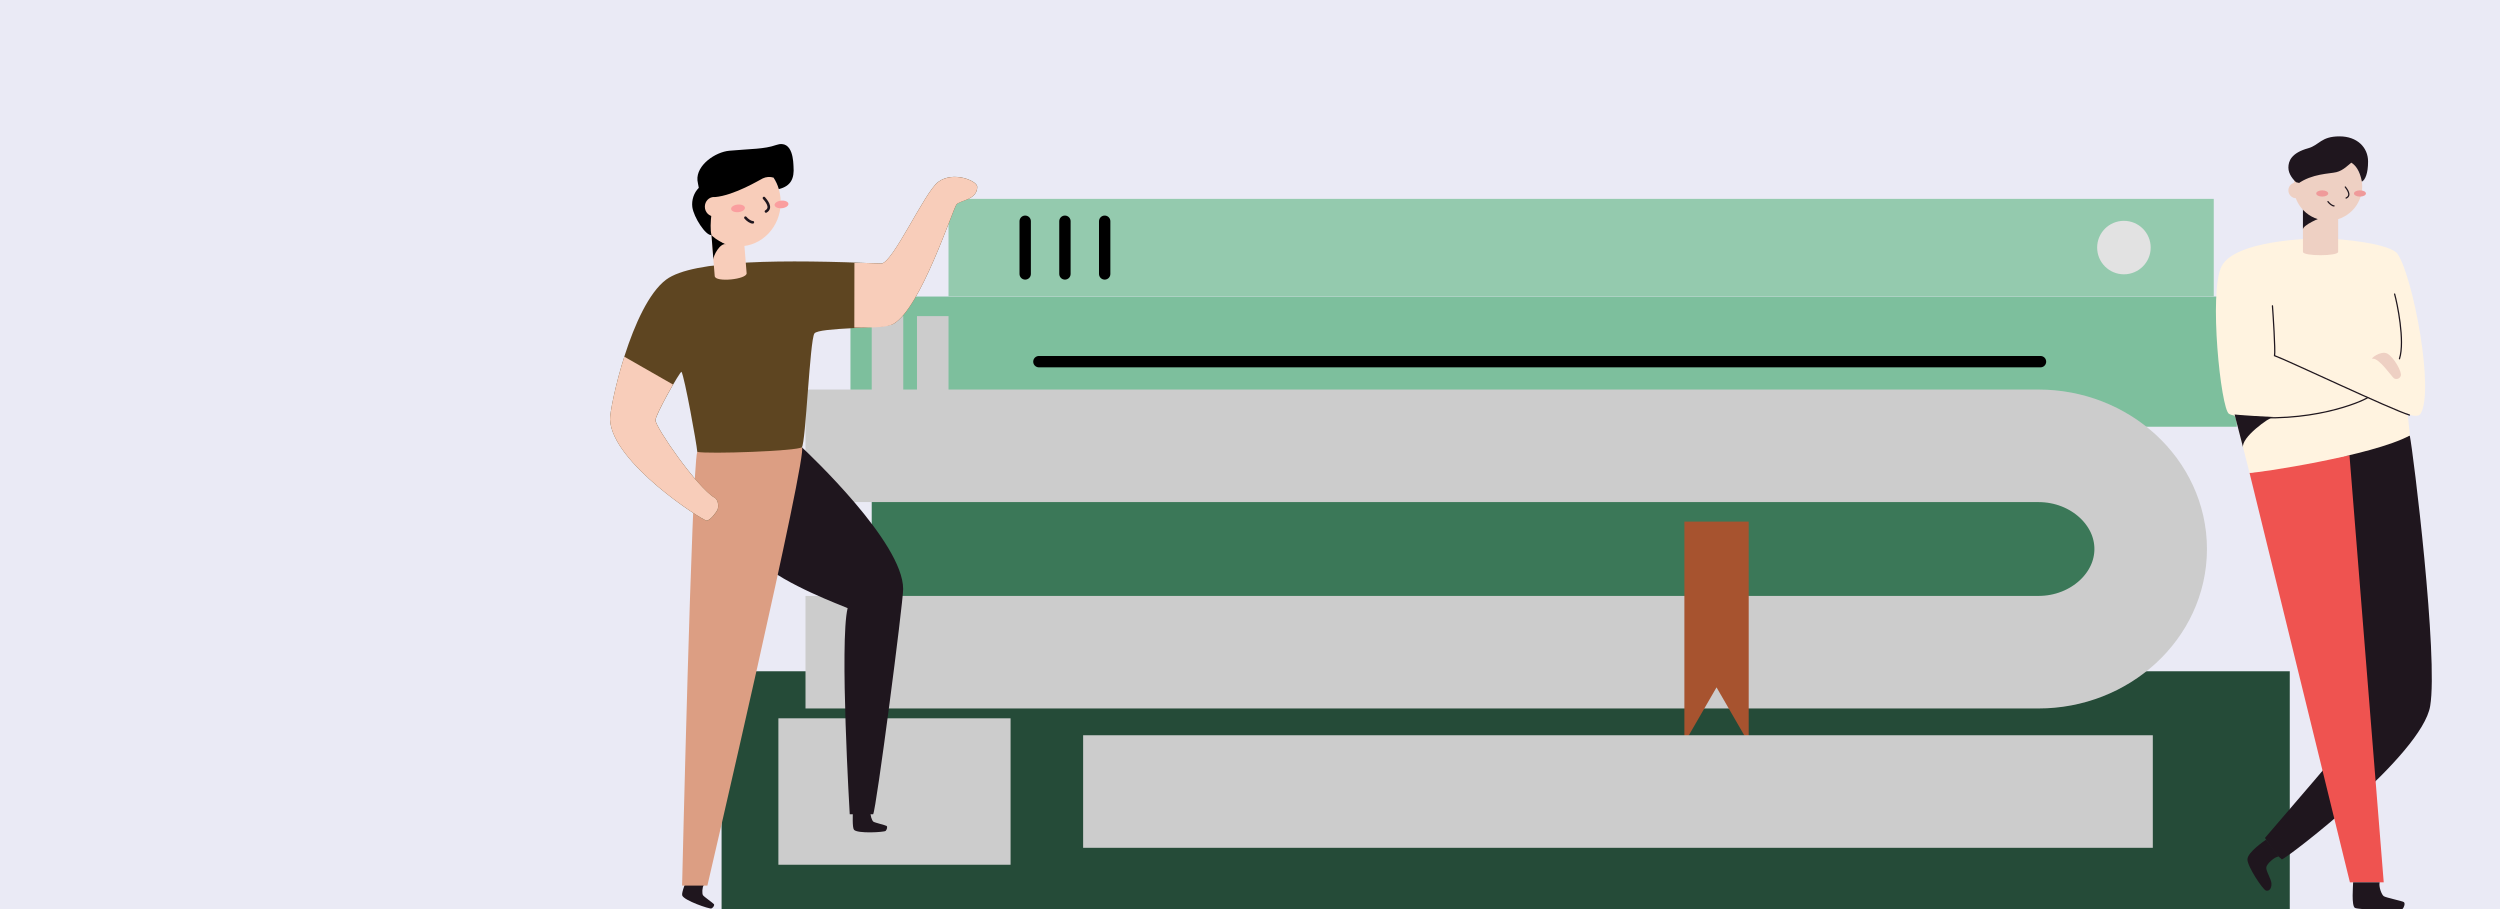 <svg width="440" height="160" viewBox="0 0 440 160" fill="none" xmlns="http://www.w3.org/2000/svg">
<rect x="0" y="0" width="440" height="160" fill="#333333" stroke="none"/>
<g clip-path="url(#clip0_7013_221851)">
<rect width="440" height="160" fill="#EAEAF5"/>
<g clip-path="url(#clip1_7013_221851)">
<path d="M403 118.145H127V160H403V118.145Z" fill="#254B38"/>
<path d="M177.861 126.422H136.996V152.195H177.861V126.422Z" fill="#CCCCCC"/>
<path d="M153.424 78.463H360.509C365.286 78.463 369.867 80.359 373.245 83.733C376.622 87.107 378.52 91.684 378.52 96.456V96.816C378.52 101.588 376.622 106.164 373.245 109.538C369.867 112.913 365.286 114.808 360.509 114.808H153.424V78.463Z" fill="#3B7858"/>
<path d="M389.622 35H166.939V52.147H389.622V35Z" fill="#94CAAE"/>
<path d="M393.674 52.193H149.682V75.106H393.674V52.193Z" fill="#7DBF9D"/>
<path d="M373.809 48.279C376.411 48.279 378.521 46.172 378.521 43.572C378.521 40.973 376.411 38.865 373.809 38.865C371.207 38.865 369.098 40.973 369.098 43.572C369.098 46.172 371.207 48.279 373.809 48.279Z" fill="#E2E2E2"/>
<path d="M182.846 63.652H359.127" stroke="black" stroke-width="2" stroke-miterlimit="10" stroke-linecap="round"/>
<path d="M180.434 38.938V48.211" stroke="black" stroke-width="2" stroke-miterlimit="10" stroke-linecap="round"/>
<path d="M187.428 38.938V48.211" stroke="black" stroke-width="2" stroke-miterlimit="10" stroke-linecap="round"/>
<path d="M194.424 38.938V48.211" stroke="black" stroke-width="2" stroke-miterlimit="10" stroke-linecap="round"/>
<path d="M158.975 55.635H153.424V71.666H158.975V55.635Z" fill="#CCCCCC"/>
<path d="M166.939 55.635H161.389V71.666H166.939V55.635Z" fill="#CCCCCC"/>
<path d="M141.768 78.463H358.759C369.626 78.463 378.52 86.635 378.52 96.625C378.52 106.615 369.626 114.787 358.759 114.787H141.768" stroke="#CCCCCC" stroke-width="19.81" stroke-miterlimit="10"/>
<path d="M307.772 130.765L302.11 120.973L296.451 130.765V91.807H307.772V130.765Z" fill="#A7532F"/>
<path d="M190.631 139.309H378.896" stroke="#CCCCCC" stroke-width="19.81" stroke-miterlimit="10"/>
</g>
<path d="M424.12 76.658C424.729 79.567 429.159 115.65 427.711 124.268C426.262 132.886 402.647 150.944 401.613 151.26C400.408 150.376 398.634 147.476 398.634 147.476C398.634 147.476 415.95 127.403 416.28 126.598C416.61 125.794 412.487 79.309 412.487 79.309L424.12 76.658Z" fill="#1F161E"/>
<path d="M395.917 83.227L413.585 155.289H419.535L413.505 80.113L395.917 83.227Z" fill="#EF5350"/>
<path d="M408.467 41.967C406.028 41.967 393.305 42.379 391.006 46.857C388.707 51.334 390.874 72.032 392.303 72.834C393.074 73.266 393.284 72.846 393.508 73.724C393.732 74.601 395.918 83.226 395.918 83.226C397.306 83.265 417.545 80.216 424.115 76.652C424.076 75.661 423.758 73.085 423.758 72.887C424.631 73.244 425.686 73.319 425.976 72.887C428.54 69.005 424.718 48.763 421.975 44.69C420.808 42.943 412.381 41.979 408.467 41.967Z" fill="#FFF3E0"/>
<path d="M400.09 73.393C399.492 73.393 394.347 77.008 394.788 78.784C394.426 77.357 393.289 72.949 393.289 72.949C393.778 73.043 399.651 73.4 400.09 73.393Z" fill="#1F161E"/>
<path d="M405.318 44.328C405.318 45.114 411.514 45.114 411.514 44.328V36.375H405.318V44.328Z" fill="#EED0C3"/>
<path d="M408.871 38.257C408.389 38.257 405.316 39.617 405.316 40.373V36.375C406.083 36.375 408.871 38.257 408.871 38.257Z" fill="#1F161E"/>
<path d="M409.721 38.838C406.392 38.838 403.693 36.139 403.693 32.811C403.693 29.482 406.392 26.783 409.721 26.783C413.049 26.783 415.748 29.482 415.748 32.811C415.748 36.139 413.049 38.838 409.721 38.838Z" fill="#EED0C3"/>
<path d="M411.759 24C414.853 24 416.781 25.942 416.781 28.432C416.781 30.502 416.28 31.674 415.69 31.97C415.316 29.96 414.504 29.03 413.831 28.63C413.308 29.03 412.414 29.998 411.219 30.297C410.024 30.596 406.912 30.538 404.399 32.365C403.577 31.618 402.757 30.647 402.757 29.502C402.757 28.357 403.263 26.921 406.24 26.092C408.206 25.545 408.481 24 411.759 24Z" fill="#1F161E"/>
<path d="M415.353 34.601C414.77 34.601 414.297 34.355 414.297 34.051C414.297 33.748 414.77 33.502 415.353 33.502C415.936 33.502 416.408 33.748 416.408 34.051C416.408 34.355 415.936 34.601 415.353 34.601Z" fill="#EF9A9A"/>
<path d="M408.712 34.601C408.129 34.601 407.656 34.355 407.656 34.051C407.656 33.748 408.129 33.502 408.712 33.502C409.295 33.502 409.768 33.748 409.768 34.051C409.768 34.355 409.295 34.601 408.712 34.601Z" fill="#EF9A9A"/>
<path d="M412.773 32.912C412.971 33.194 413.978 34.377 412.915 34.855" stroke="#1F161E" stroke-width="0.222" stroke-miterlimit="10" stroke-linecap="round"/>
<path d="M410.787 36.238C410.469 36.238 409.98 35.843 409.722 35.488" stroke="#1F161E" stroke-width="0.222" stroke-miterlimit="10" stroke-linecap="round"/>
<path d="M404.148 34.897C403.379 34.897 402.755 34.274 402.755 33.504C402.755 32.735 403.379 32.111 404.148 32.111C404.917 32.111 405.541 32.735 405.541 33.504C405.541 34.274 404.917 34.897 404.148 34.897Z" fill="#EED0C3"/>
<path d="M399.95 53.826C400.059 55.157 400.483 61.731 400.324 62.596C402.346 63.3 420.86 72.08 424.062 73.044" stroke="#1F161E" stroke-width="0.222" stroke-miterlimit="10" stroke-linecap="round"/>
<path d="M421.452 51.752C421.879 53.241 423.315 60.001 422.306 63.142" stroke="#1F161E" stroke-width="0.222" stroke-miterlimit="10" stroke-linecap="round"/>
<path d="M416.727 69.969C415.763 70.646 406.523 74.736 393.747 73.193" stroke="#1F161E" stroke-width="0.222" stroke-miterlimit="10" stroke-linecap="round"/>
<path d="M417.61 63.141C416.991 63.24 419.01 61.628 420.155 62.228C421.3 62.828 422.842 65.544 422.527 66.173C422.484 66.287 422.416 66.391 422.329 66.475C422.241 66.56 422.136 66.624 422.02 66.662C421.904 66.7 421.782 66.712 421.661 66.697C421.54 66.681 421.424 66.639 421.322 66.573C421.011 66.373 418.69 62.968 417.61 63.141Z" fill="#EED0C3"/>
<path d="M398.831 147.773C398.501 148.014 395.573 149.995 395.549 151.244C395.525 152.492 398.277 156.63 398.831 156.748C399.386 156.866 399.781 156.399 399.781 155.563C399.781 154.726 398.735 153.261 398.875 152.61C399.014 151.96 400.366 150.769 401.061 150.747" fill="#1F161E"/>
<path d="M414.149 155.287C414.149 155.861 413.816 159.461 414.481 159.796C415.147 160.131 422.487 160.329 422.82 159.996C423.153 159.664 423.355 158.962 423.061 158.762C422.767 158.562 419.928 157.994 419.542 157.728C419.157 157.463 418.624 156.041 418.819 155.287" fill="#1F161E"/>
<path d="M120.97 154.537C120.83 154.913 119.905 157.091 120.068 157.59C120.366 158.492 124.916 160.025 125.206 159.894C125.496 159.762 125.792 159.345 125.655 159.142C125.517 158.939 123.894 157.828 123.721 157.554C123.547 157.28 123.563 156.21 123.876 155.76" fill="#1F161E"/>
<path d="M141.126 78.713C142.277 79.81 158.954 95.444 158.954 103.658C158.954 106.143 154.21 142.565 153.675 143.305H149.554C149.554 143.305 147.739 112.962 149.183 107.032C148.112 106.552 138.295 102.934 133.94 99.056C129.585 95.178 132.701 80.254 141.126 78.713Z" fill="#1F161E"/>
<path d="M141.125 78.713C142.421 78.954 124.5 155.867 124.5 155.867H120.049C120.049 155.867 121.739 83.071 122.709 79.527C127.326 78.057 137.638 78.057 141.125 78.713Z" fill="#DC9E83"/>
<path d="M117.242 49.215C121.991 45.672 138.24 45.672 155.075 46.382C157.066 46.467 162.715 33.817 165.123 32.018C167.775 30.038 172 31.826 172 32.879C172 35.178 168.988 35.233 168.35 35.976C167.713 36.719 162.015 54.416 157.203 57.021C155.648 57.866 144.143 57.586 143.339 58.686C142.536 59.786 141.799 78.031 141.128 78.709C140.457 79.386 124.552 79.948 122.722 79.531C122.621 78.113 120.48 66.352 119.943 65.431C119.648 65.403 115.368 72.995 115.37 73.953C115.37 75.214 122.694 85.785 125.763 87.595C126.559 88.061 126.442 89.389 126.297 89.713C126.152 90.036 125.055 91.632 124.371 91.632C123.687 91.632 107.725 81.492 107.365 73.851C107.269 71.786 111.121 53.796 117.242 49.215Z" fill="#5E4521"/>
<path d="M150.106 142.842C150.106 143.245 149.976 145.631 150.3 146.034C150.883 146.761 155.648 146.47 155.874 146.237C156.099 146.004 156.239 145.508 156.04 145.365C155.84 145.223 153.95 144.797 153.706 144.608C153.463 144.419 153.105 143.412 153.242 142.875" fill="#1F161E"/>
<path d="M131.405 48.085C131.493 49.166 125.883 49.753 125.79 48.592L125.209 41.368L130.824 40.863L131.405 48.085Z" fill="#F8CDBA"/>
<path d="M125.555 45.683C125.503 45.041 126.714 42.702 127.813 42.978C126.455 42.603 125.664 40.979 125.221 41.368L125.555 45.683Z" fill="black"/>
<path d="M130.083 43.356C134.126 43.356 137.403 39.889 137.403 35.611C137.403 31.333 134.126 27.865 130.083 27.865C126.039 27.865 122.762 31.333 122.762 35.611C122.762 39.889 126.039 43.356 130.083 43.356Z" fill="#F8CDBA"/>
<path d="M137.598 36.649C138.27 36.589 138.79 36.24 138.761 35.87C138.731 35.5 138.162 35.25 137.49 35.31C136.818 35.371 136.298 35.72 136.327 36.09C136.357 36.459 136.926 36.71 137.598 36.649Z" fill="#FA9E9F"/>
<path d="M129.944 37.341C130.615 37.28 131.136 36.931 131.106 36.562C131.076 36.192 130.508 35.941 129.836 36.002C129.164 36.062 128.643 36.411 128.673 36.781C128.703 37.151 129.272 37.401 129.944 37.341Z" fill="#FA9E9F"/>
<path d="M134.461 34.859C134.72 35.183 136.001 36.519 134.813 37.215" stroke="#1F161E" stroke-width="0.466" stroke-miterlimit="10" stroke-linecap="round"/>
<path d="M132.495 39.122C132.13 39.141 131.528 38.724 131.199 38.318" stroke="#1F161E" stroke-width="0.466" stroke-miterlimit="10" stroke-linecap="round"/>
<path d="M122.749 31.74C122.534 29.061 125.904 26.749 128.362 26.529C132.271 26.175 134.461 26.269 136.605 25.52C139.675 24.45 139.618 28.811 139.659 29.308C139.825 31.395 139.211 32.755 137.067 33.282C136.861 32.561 136.549 31.878 136.141 31.261C135.517 31.068 134.848 31.115 134.254 31.395C133.717 31.65 129.274 34.373 125.85 34.686C125.448 35.402 124.779 39.645 125.217 41.37C124.216 41.521 122.091 38.235 121.847 36.433C121.775 35.816 121.84 35.189 122.038 34.603C122.236 34.017 122.561 33.489 122.988 33.06C122.92 32.681 122.767 31.952 122.749 31.74Z" fill="black"/>
<path d="M125.665 38.084C126.556 38.084 127.278 37.32 127.278 36.378C127.278 35.436 126.556 34.672 125.665 34.672C124.775 34.672 124.053 35.436 124.053 36.378C124.053 37.32 124.775 38.084 125.665 38.084Z" fill="#F8CDBA"/>
<path d="M125.75 87.591C122.68 85.781 115.359 75.21 115.357 73.949C115.357 73.334 117.112 69.996 118.452 67.684L109.877 62.777C108.223 67.989 107.318 72.838 107.367 73.85C107.725 81.491 123.673 91.615 124.358 91.615C125.042 91.615 126.138 90.032 126.284 89.695C126.429 89.358 126.548 88.058 125.75 87.591Z" fill="#F8CDBA"/>
<path d="M165.123 32.028C162.715 33.827 157.066 46.471 155.065 46.392C151.676 46.249 153.628 46.321 150.378 46.26L150.359 57.662C154.131 57.662 156.117 57.61 157.19 57.031C162.004 54.425 167.705 36.735 168.337 35.986C168.97 35.237 171.987 35.188 171.987 32.889C172 31.836 167.767 30.048 165.123 32.028Z" fill="#F8CDBA"/>
</g>
<defs>
<clipPath id="clip0_7013_221851">
<rect width="440" height="160" fill="white"/>
</clipPath>
<clipPath id="clip1_7013_221851">
<rect width="276" height="125" fill="white" transform="translate(127 35)"/>
</clipPath>
</defs>
</svg>
